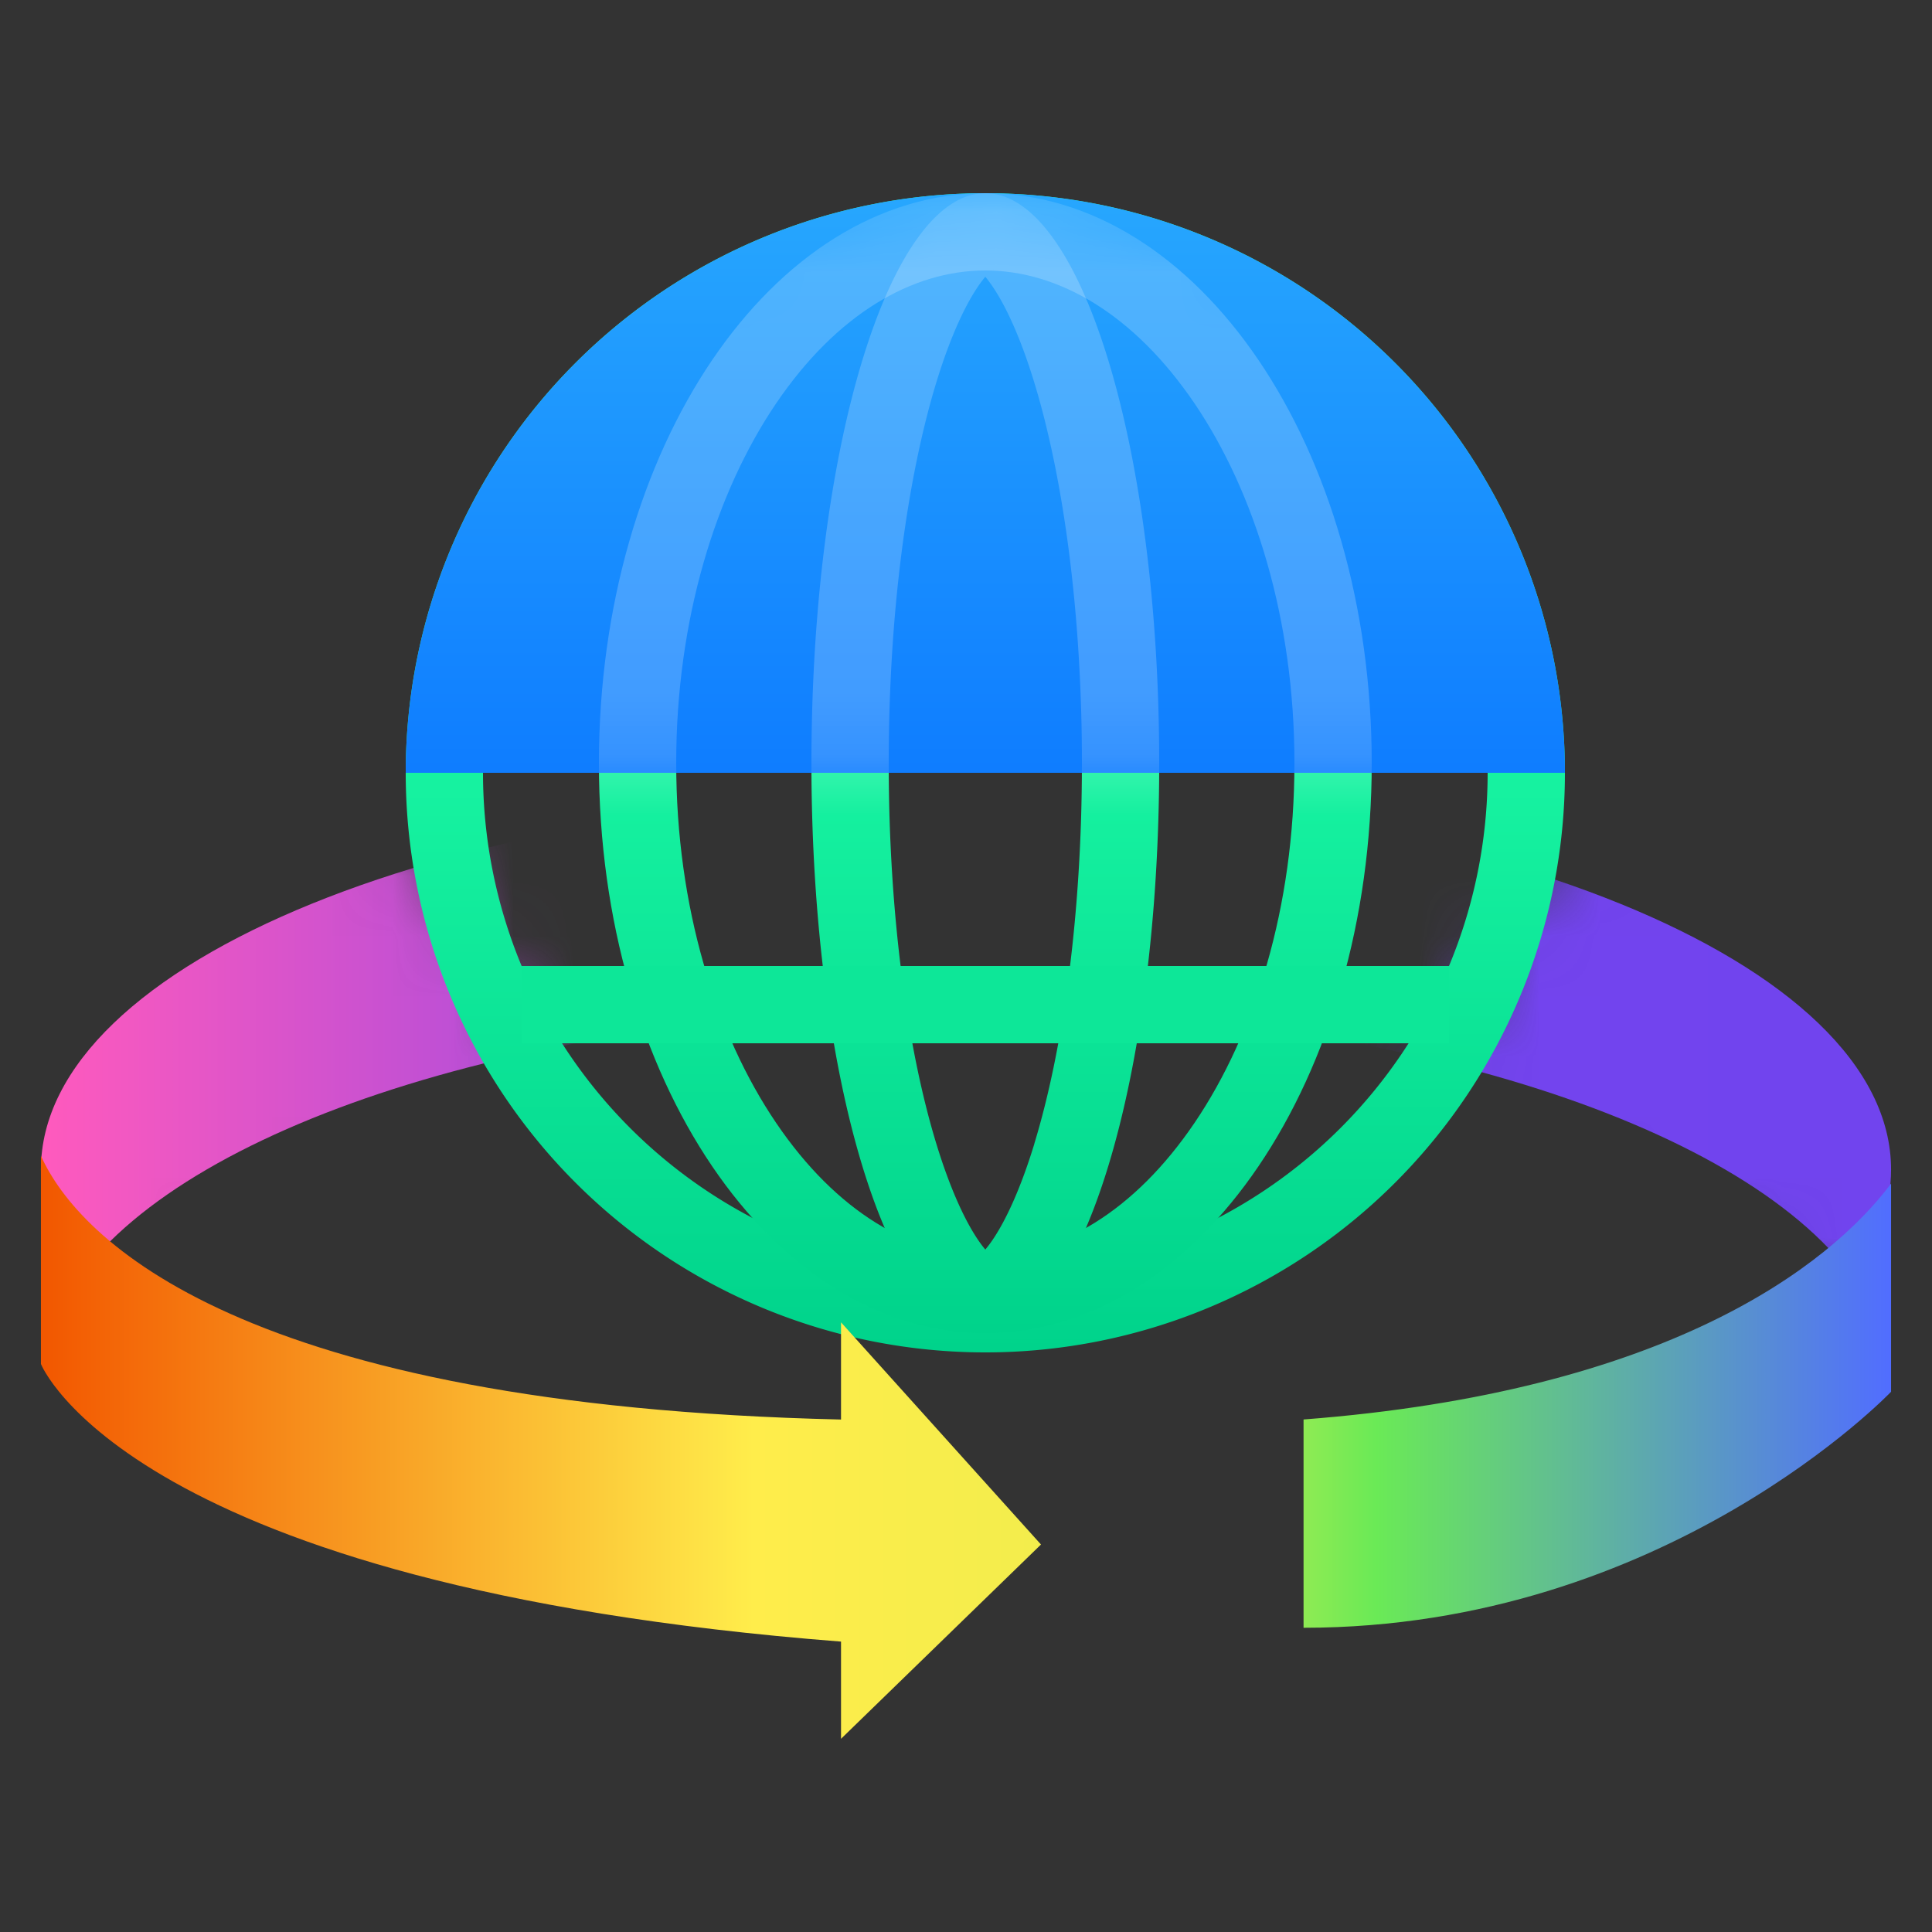 <svg width="32" height="32" viewBox="0 0 32 32" fill="none" xmlns="http://www.w3.org/2000/svg">
    <rect x="0" y="0" width="32" height="32" fill="#333333" stroke="none"/>
    <mask id="e4x4c28fua" style="mask-type:alpha" maskUnits="userSpaceOnUse" x="0" y="12" width="33" height="11">
        <path d="m7.2 14.175 2.4 4.468L0 22.08V12.8l7.2 1.375zm25.12 7.905-8.96-3.437 2.24-4.468 6.72-1.375v9.28z" fill="#D9D9D9"/>
    </mask>
    <g mask="url(#e4x4c28fua)">
        <path d="M16 13.144c8.462 0 15.322 2.788 15.322 6.227 0 .618-.223 1.215-.636 1.778-1.884-2.571-7.746-4.447-14.686-4.447-6.94 0-12.804 1.875-14.688 4.447-.412-.563-.634-1.16-.634-1.778 0-3.439 6.86-6.227 15.322-6.227z" fill="url(#w3f0hmeyvb)"/>
    </g>
    <path fill-rule="evenodd" clip-rule="evenodd" d="M16.32 21.12a8.32 8.32 0 1 0 0-16.64 8.32 8.32 0 0 0 0 16.64zm0 1.28a9.6 9.6 0 1 0 0-19.2 9.6 9.6 0 0 0 0 19.2z" fill="url(#ziax11w7hc)"/>
    <path fill-rule="evenodd" clip-rule="evenodd" d="M17.132 18.942c.475-1.557.788-3.785.788-6.302 0-2.516-.313-4.745-.788-6.301-.24-.787-.5-1.33-.73-1.648a1.835 1.835 0 0 0-.082-.107c-.024.029-.052.064-.083.107-.23.318-.49.861-.73 1.648-.474 1.556-.787 3.785-.787 6.301 0 2.517.313 4.745.788 6.302.24.786.5 1.33.729 1.648.03.042.059.078.083.107.024-.03.052-.065.083-.107.23-.319.49-.862.73-1.648zm-.948 1.885.008-.005-.008.005zm.264-.005a.031.031 0 0 1 .008.005l-.008-.005zm.008-16.369-.008.005a.03.03 0 0 1 .008-.005zm-.264.005a.032.032 0 0 1-.008-.005l.008.005zm.128 17.622c1.59 0 2.88-4.226 2.88-9.44 0-5.213-1.29-9.44-2.88-9.44-1.59 0-2.88 4.227-2.88 9.44 0 5.214 1.29 9.44 2.88 9.44z" fill="url(#9cn45eoled)"/>
    <path fill-rule="evenodd" clip-rule="evenodd" d="M19.786 18.597c.996-1.47 1.654-3.572 1.654-5.957s-.658-4.487-1.654-5.957c-1.001-1.476-2.25-2.203-3.466-2.203-1.216 0-2.465.727-3.466 2.203-.996 1.47-1.654 3.572-1.654 5.957s.658 4.487 1.654 5.957c1.001 1.477 2.25 2.203 3.466 2.203 1.216 0 2.465-.726 3.466-2.203zM16.32 22.08c3.535 0 6.4-4.226 6.4-9.44 0-5.213-2.865-9.44-6.4-9.44s-6.4 4.227-6.4 9.44c0 5.214 2.865 9.44 6.4 9.44z" fill="url(#lgqc5j6r0e)"/>
    <path fill="#0DE798" d="M8.64 16H24v1.28H8.64z"/>
    <path d="M25.92 12.8a9.6 9.6 0 0 0-19.2 0h19.2z" fill="url(#sj5un8bz1f)"/>
    <mask id="jstlebljvh" style="mask-type:alpha" maskUnits="userSpaceOnUse" x="6" y="3" width="20" height="10">
        <path d="M25.92 12.8a9.6 9.6 0 0 0-19.2 0h19.2z" fill="url(#hhyt9yqmfg)"/>
    </mask>
    <g mask="url(#jstlebljvh)" fill-rule="evenodd" clip-rule="evenodd" fill="#fff" fill-opacity=".2">
        <path d="M17.132 18.942c.475-1.557.788-3.785.788-6.302 0-2.516-.313-4.745-.788-6.301-.24-.787-.5-1.33-.73-1.648a1.835 1.835 0 0 0-.082-.107c-.024.029-.052.064-.083.107-.23.318-.49.861-.73 1.648-.474 1.556-.787 3.785-.787 6.301 0 2.517.313 4.745.788 6.302.24.786.5 1.33.729 1.648.03.042.059.078.083.107.024-.03.052-.065.083-.107.23-.319.49-.862.73-1.648zm-.948 1.885.008-.005-.008.005zm.264-.005a.031.031 0 0 1 .008.005l-.008-.005zm.008-16.369-.008.005a.03.03 0 0 1 .008-.005zm-.264.005a.032.032 0 0 1-.008-.005l.008.005zm.128 17.622c1.59 0 2.88-4.226 2.88-9.44 0-5.213-1.29-9.44-2.88-9.44-1.59 0-2.88 4.227-2.88 9.44 0 5.214 1.29 9.44 2.88 9.44z"/>
        <path d="M19.786 18.597c.996-1.47 1.654-3.572 1.654-5.957s-.658-4.487-1.654-5.957c-1.001-1.476-2.25-2.203-3.466-2.203-1.216 0-2.465.727-3.466 2.203-.996 1.47-1.654 3.572-1.654 5.957s.658 4.487 1.654 5.957c1.001 1.477 2.25 2.203 3.466 2.203 1.216 0 2.465-.726 3.466-2.203zM16.32 22.08c3.535 0 6.4-4.226 6.4-9.44 0-5.213-2.865-9.44-6.4-9.44s-6.4 4.227-6.4 9.44c0 5.214 2.865 9.44 6.4 9.44z"/>
    </g>
    <path d="M.678 19.144c.62 1.379 3.313 4.138 13.252 4.368v-1.61l3.312 3.68L13.93 28.8v-1.61C2.127 26.27.678 22.592.678 22.592v-3.448zm30.644 3.908s-3.727 3.909-9.731 3.909v-3.45c6.004-.46 8.696-2.528 9.731-3.907v3.448z" fill="url(#wdp2qznr6i)"/>
    <defs>
        <linearGradient id="w3f0hmeyvb" x1=".678" y1="17.146" x2="31.322" y2="17.146" gradientUnits="userSpaceOnUse">
            <stop stop-color="#FF5ABD"/>
            <stop offset=".465" stop-color="#7944EE"/>
            <stop offset=".93" stop-color="#7144EE"/>
        </linearGradient>
        <linearGradient id="ziax11w7hc" x1="16.32" y1="3.2" x2="16.32" y2="22.4" gradientUnits="userSpaceOnUse">
            <stop offset=".31" stop-color="#1FFFA9"/>
            <stop offset="1" stop-color="#00D38B"/>
        </linearGradient>
        <linearGradient id="9cn45eoled" x1="16.32" y1="3.2" x2="16.32" y2="22.08" gradientUnits="userSpaceOnUse">
            <stop offset=".31" stop-color="#1FFFA9"/>
            <stop offset="1" stop-color="#00D38B"/>
        </linearGradient>
        <linearGradient id="lgqc5j6r0e" x1="16.32" y1="3.2" x2="16.32" y2="22.08" gradientUnits="userSpaceOnUse">
            <stop offset=".31" stop-color="#1FFFA9"/>
            <stop offset="1" stop-color="#00D38B"/>
        </linearGradient>
        <linearGradient id="sj5un8bz1f" x1="16.32" y1="3.2" x2="16.32" y2="14.56" gradientUnits="userSpaceOnUse">
            <stop stop-color="#27A7FE"/>
            <stop offset="1" stop-color="#0A75FF"/>
        </linearGradient>
        <linearGradient id="hhyt9yqmfg" x1="16.32" y1="3.2" x2="16.32" y2="14.56" gradientUnits="userSpaceOnUse">
            <stop stop-color="#27A7FE"/>
            <stop offset="1" stop-color="#0A75FF"/>
        </linearGradient>
        <linearGradient id="wdp2qznr6i" x1=".678" y1="23.972" x2="31.322" y2="23.972" gradientUnits="userSpaceOnUse">
            <stop stop-color="#F25700"/>
            <stop offset=".385" stop-color="#FFED4B"/>
            <stop offset=".576" stop-color="#F0ED4C"/>
            <stop offset=".722" stop-color="#6AEA56"/>
            <stop offset="1" stop-color="#516DFF"/>
        </linearGradient>
    </defs>
</svg>
